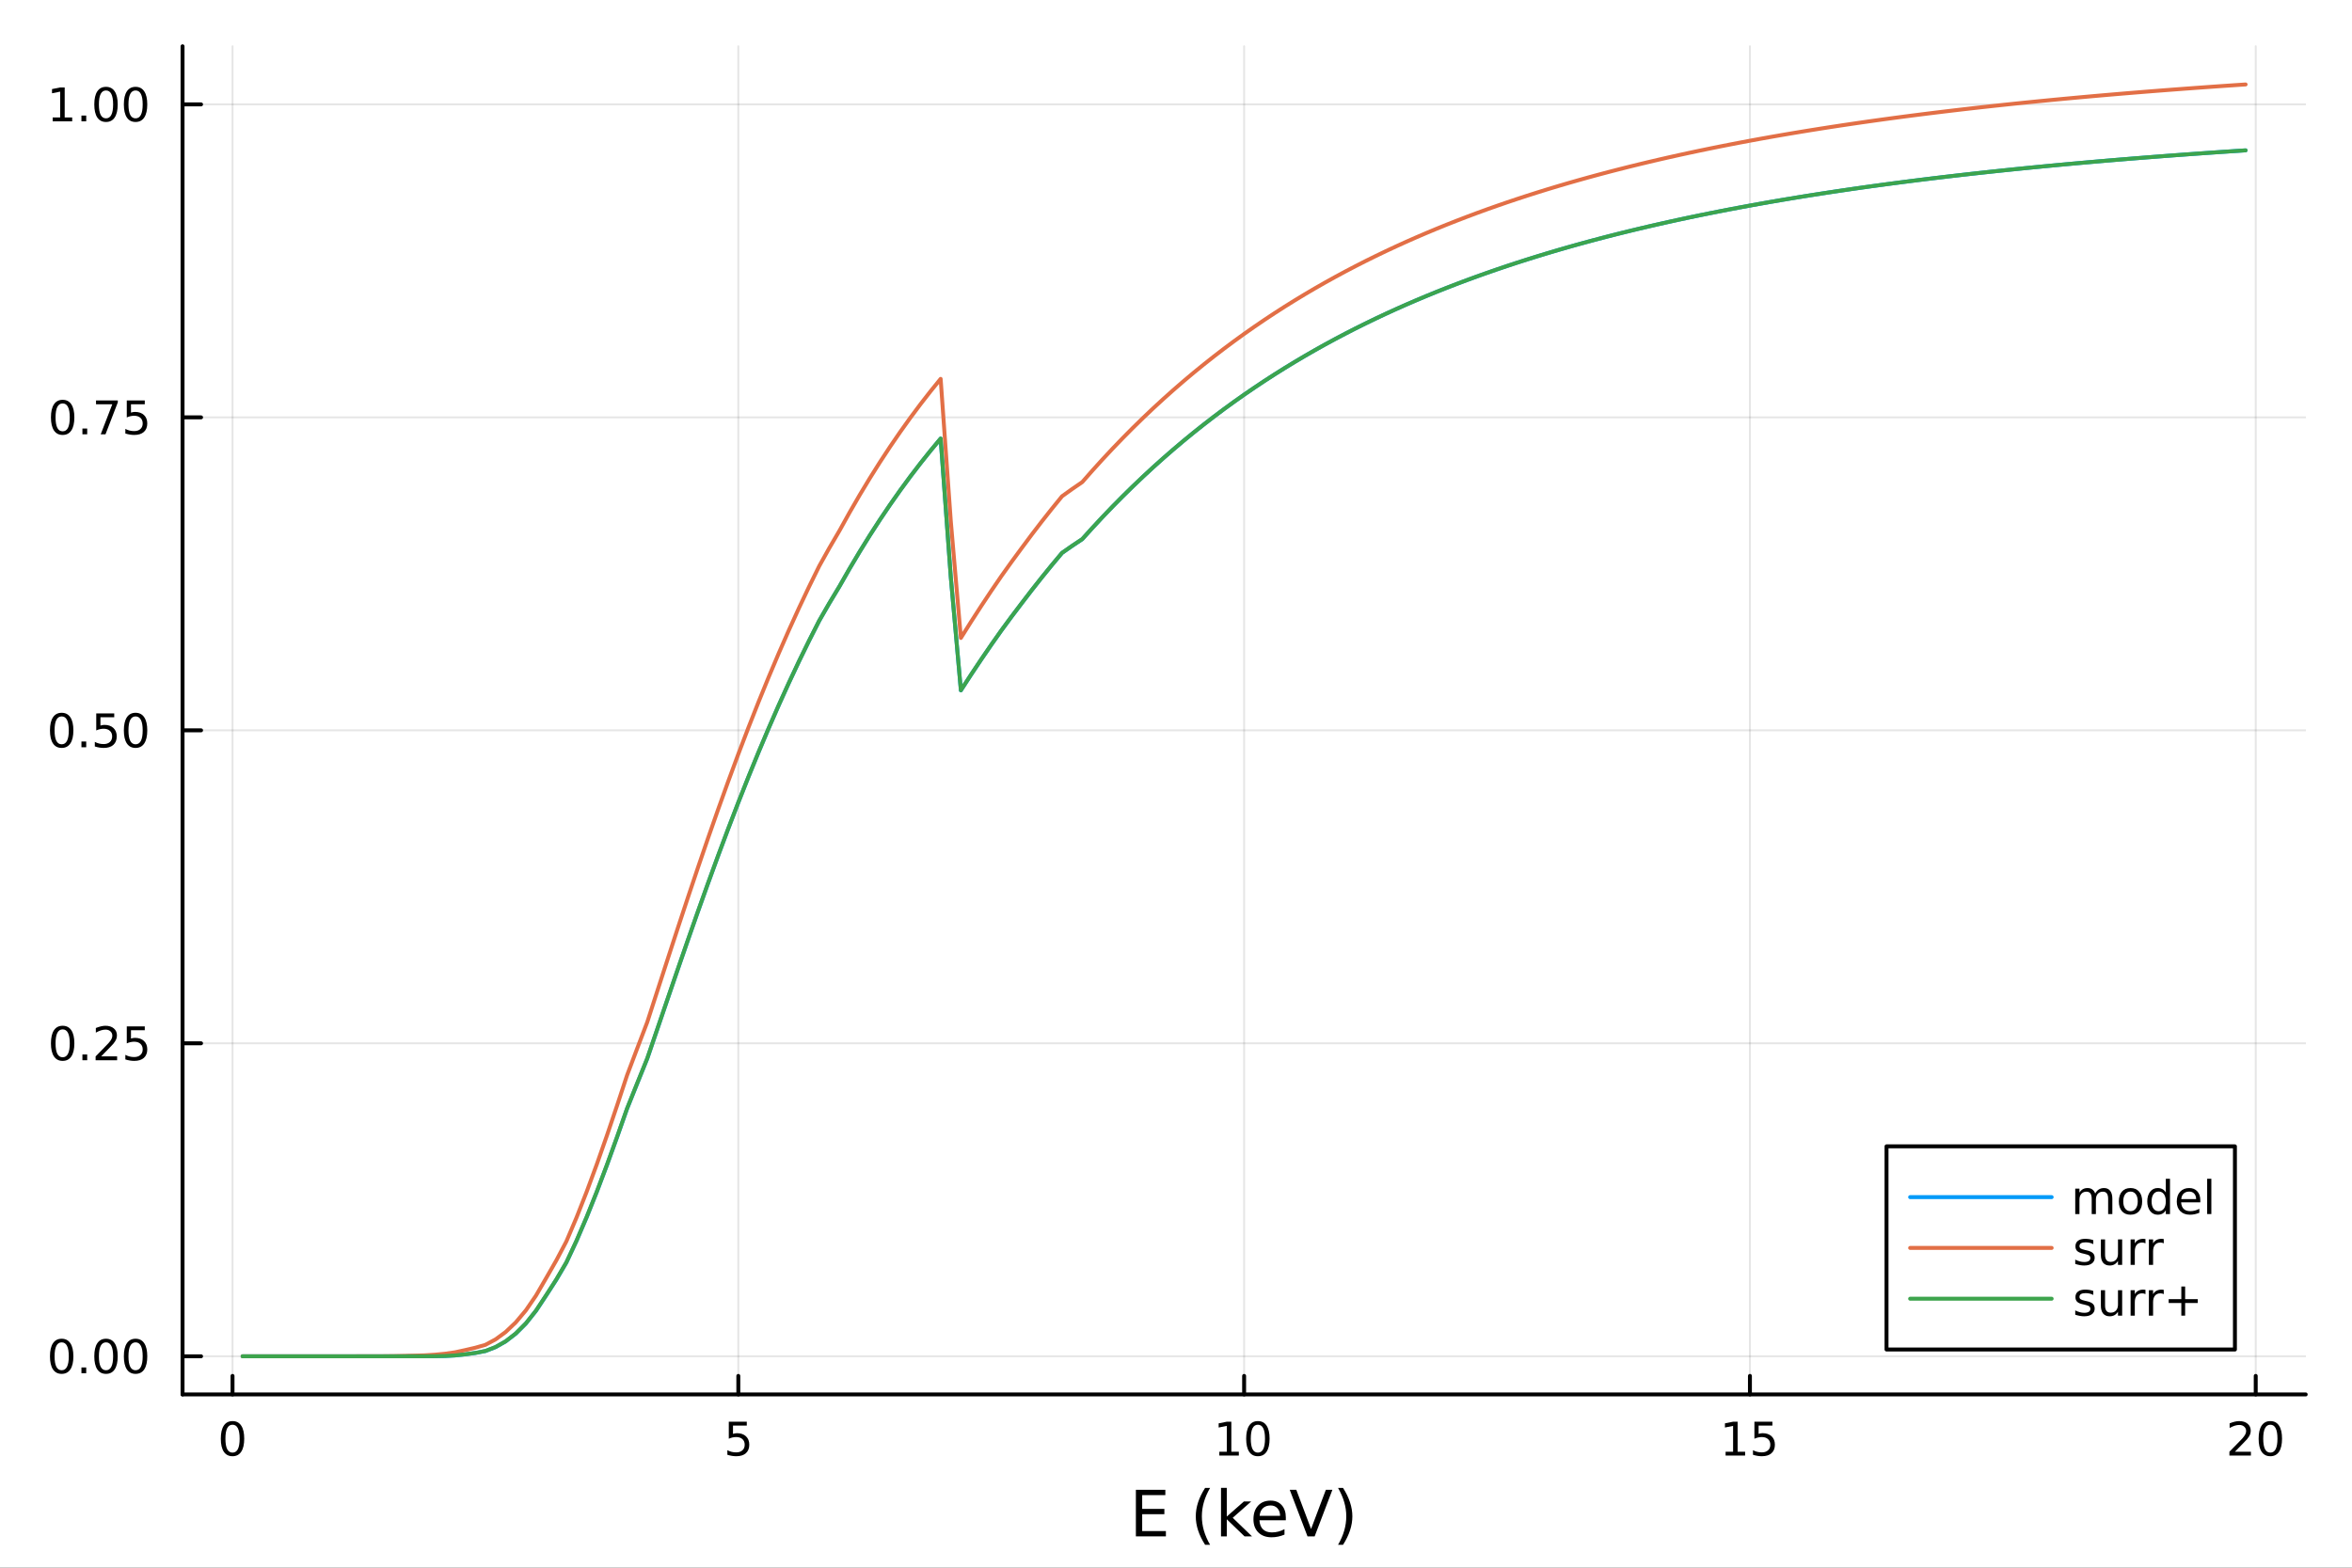 <?xml version="1.0" encoding="utf-8"?>
<svg xmlns="http://www.w3.org/2000/svg" xmlns:xlink="http://www.w3.org/1999/xlink" width="600" height="400" viewBox="0 0 2400 1600">
<rect x="0" y="0" width="2400" height="1600" fill="#333333" stroke="none"/>
<defs>
  <clipPath id="clip670">
    <rect x="0" y="0" width="2400" height="1600"/>
  </clipPath>
</defs>
<path clip-path="url(#clip670)" d="M0 1600 L2400 1600 L2400 0 L0 0  Z" fill="#ffffff" fill-rule="evenodd" fill-opacity="1"/>
<defs>
  <clipPath id="clip671">
    <rect x="480" y="0" width="1681" height="1600"/>
  </clipPath>
</defs>
<path clip-path="url(#clip670)" d="M186.274 1423.18 L2352.76 1423.18 L2352.76 47.244 L186.274 47.244  Z" fill="#ffffff" fill-rule="evenodd" fill-opacity="1"/>
<defs>
  <clipPath id="clip672">
    <rect x="186" y="47" width="2167" height="1377"/>
  </clipPath>
</defs>
<polyline clip-path="url(#clip672)" style="stroke:#000000; stroke-linecap:round; stroke-linejoin:round; stroke-width:2; stroke-opacity:0.1; fill:none" points="237.267,1423.18 237.267,47.244 "/>
<polyline clip-path="url(#clip672)" style="stroke:#000000; stroke-linecap:round; stroke-linejoin:round; stroke-width:2; stroke-opacity:0.1; fill:none" points="753.391,1423.18 753.391,47.244 "/>
<polyline clip-path="url(#clip672)" style="stroke:#000000; stroke-linecap:round; stroke-linejoin:round; stroke-width:2; stroke-opacity:0.1; fill:none" points="1269.51,1423.18 1269.51,47.244 "/>
<polyline clip-path="url(#clip672)" style="stroke:#000000; stroke-linecap:round; stroke-linejoin:round; stroke-width:2; stroke-opacity:0.1; fill:none" points="1785.64,1423.18 1785.64,47.244 "/>
<polyline clip-path="url(#clip672)" style="stroke:#000000; stroke-linecap:round; stroke-linejoin:round; stroke-width:2; stroke-opacity:0.1; fill:none" points="2301.76,1423.18 2301.76,47.244 "/>
<polyline clip-path="url(#clip672)" style="stroke:#000000; stroke-linecap:round; stroke-linejoin:round; stroke-width:2; stroke-opacity:0.1; fill:none" points="186.274,1384.24 2352.76,1384.24 "/>
<polyline clip-path="url(#clip672)" style="stroke:#000000; stroke-linecap:round; stroke-linejoin:round; stroke-width:2; stroke-opacity:0.1; fill:none" points="186.274,1064.81 2352.76,1064.81 "/>
<polyline clip-path="url(#clip672)" style="stroke:#000000; stroke-linecap:round; stroke-linejoin:round; stroke-width:2; stroke-opacity:0.1; fill:none" points="186.274,745.389 2352.76,745.389 "/>
<polyline clip-path="url(#clip672)" style="stroke:#000000; stroke-linecap:round; stroke-linejoin:round; stroke-width:2; stroke-opacity:0.1; fill:none" points="186.274,425.964 2352.76,425.964 "/>
<polyline clip-path="url(#clip672)" style="stroke:#000000; stroke-linecap:round; stroke-linejoin:round; stroke-width:2; stroke-opacity:0.1; fill:none" points="186.274,106.539 2352.76,106.539 "/>
<polyline clip-path="url(#clip670)" style="stroke:#000000; stroke-linecap:round; stroke-linejoin:round; stroke-width:4; stroke-opacity:1; fill:none" points="186.274,1423.18 2352.76,1423.18 "/>
<polyline clip-path="url(#clip670)" style="stroke:#000000; stroke-linecap:round; stroke-linejoin:round; stroke-width:4; stroke-opacity:1; fill:none" points="237.267,1423.18 237.267,1404.28 "/>
<polyline clip-path="url(#clip670)" style="stroke:#000000; stroke-linecap:round; stroke-linejoin:round; stroke-width:4; stroke-opacity:1; fill:none" points="753.391,1423.18 753.391,1404.28 "/>
<polyline clip-path="url(#clip670)" style="stroke:#000000; stroke-linecap:round; stroke-linejoin:round; stroke-width:4; stroke-opacity:1; fill:none" points="1269.51,1423.18 1269.51,1404.28 "/>
<polyline clip-path="url(#clip670)" style="stroke:#000000; stroke-linecap:round; stroke-linejoin:round; stroke-width:4; stroke-opacity:1; fill:none" points="1785.64,1423.18 1785.64,1404.28 "/>
<polyline clip-path="url(#clip670)" style="stroke:#000000; stroke-linecap:round; stroke-linejoin:round; stroke-width:4; stroke-opacity:1; fill:none" points="2301.76,1423.18 2301.76,1404.28 "/>
<path clip-path="url(#clip670)" d="M237.267 1454.1 Q233.656 1454.1 231.827 1457.66 Q230.022 1461.2 230.022 1468.33 Q230.022 1475.44 231.827 1479.01 Q233.656 1482.55 237.267 1482.55 Q240.901 1482.55 242.707 1479.01 Q244.536 1475.44 244.536 1468.33 Q244.536 1461.2 242.707 1457.66 Q240.901 1454.1 237.267 1454.1 M237.267 1450.39 Q243.077 1450.39 246.133 1455 Q249.211 1459.58 249.211 1468.33 Q249.211 1477.06 246.133 1481.67 Q243.077 1486.25 237.267 1486.25 Q231.457 1486.25 228.378 1481.67 Q225.323 1477.06 225.323 1468.33 Q225.323 1459.58 228.378 1455 Q231.457 1450.39 237.267 1450.39 Z" fill="#000000" fill-rule="nonzero" fill-opacity="1" /><path clip-path="url(#clip670)" d="M743.669 1451.02 L762.025 1451.02 L762.025 1454.96 L747.951 1454.96 L747.951 1463.43 Q748.97 1463.08 749.988 1462.92 Q751.007 1462.73 752.025 1462.73 Q757.812 1462.73 761.192 1465.9 Q764.571 1469.08 764.571 1474.49 Q764.571 1480.07 761.099 1483.17 Q757.627 1486.25 751.308 1486.25 Q749.132 1486.25 746.863 1485.88 Q744.618 1485.51 742.211 1484.77 L742.211 1480.07 Q744.294 1481.2 746.516 1481.76 Q748.738 1482.32 751.215 1482.32 Q755.22 1482.32 757.558 1480.21 Q759.896 1478.1 759.896 1474.49 Q759.896 1470.88 757.558 1468.77 Q755.22 1466.67 751.215 1466.67 Q749.34 1466.67 747.465 1467.08 Q745.613 1467.5 743.669 1468.38 L743.669 1451.02 Z" fill="#000000" fill-rule="nonzero" fill-opacity="1" /><path clip-path="url(#clip670)" d="M1244.2 1481.64 L1251.84 1481.64 L1251.84 1455.28 L1243.53 1456.95 L1243.53 1452.69 L1251.8 1451.02 L1256.47 1451.02 L1256.47 1481.64 L1264.11 1481.64 L1264.11 1485.58 L1244.2 1485.58 L1244.2 1481.64 Z" fill="#000000" fill-rule="nonzero" fill-opacity="1" /><path clip-path="url(#clip670)" d="M1283.55 1454.1 Q1279.94 1454.1 1278.11 1457.66 Q1276.31 1461.2 1276.31 1468.33 Q1276.31 1475.44 1278.11 1479.01 Q1279.94 1482.55 1283.55 1482.55 Q1287.19 1482.55 1288.99 1479.01 Q1290.82 1475.44 1290.82 1468.33 Q1290.82 1461.2 1288.99 1457.66 Q1287.19 1454.1 1283.55 1454.1 M1283.55 1450.39 Q1289.36 1450.39 1292.42 1455 Q1295.5 1459.58 1295.5 1468.33 Q1295.5 1477.06 1292.42 1481.67 Q1289.36 1486.25 1283.55 1486.25 Q1277.74 1486.25 1274.67 1481.67 Q1271.61 1477.06 1271.61 1468.33 Q1271.61 1459.58 1274.67 1455 Q1277.74 1450.39 1283.55 1450.39 Z" fill="#000000" fill-rule="nonzero" fill-opacity="1" /><path clip-path="url(#clip670)" d="M1760.82 1481.64 L1768.46 1481.64 L1768.46 1455.28 L1760.15 1456.95 L1760.15 1452.69 L1768.42 1451.02 L1773.09 1451.02 L1773.09 1481.64 L1780.73 1481.64 L1780.73 1485.58 L1760.82 1485.58 L1760.82 1481.64 Z" fill="#000000" fill-rule="nonzero" fill-opacity="1" /><path clip-path="url(#clip670)" d="M1790.22 1451.02 L1808.58 1451.02 L1808.58 1454.96 L1794.5 1454.96 L1794.5 1463.43 Q1795.52 1463.08 1796.54 1462.92 Q1797.56 1462.73 1798.58 1462.73 Q1804.37 1462.73 1807.75 1465.9 Q1811.12 1469.08 1811.12 1474.49 Q1811.12 1480.07 1807.65 1483.17 Q1804.18 1486.25 1797.86 1486.25 Q1795.69 1486.25 1793.42 1485.88 Q1791.17 1485.51 1788.76 1484.77 L1788.76 1480.07 Q1790.85 1481.2 1793.07 1481.76 Q1795.29 1482.32 1797.77 1482.32 Q1801.77 1482.32 1804.11 1480.21 Q1806.45 1478.1 1806.45 1474.49 Q1806.45 1470.88 1804.11 1468.77 Q1801.77 1466.67 1797.77 1466.67 Q1795.89 1466.67 1794.02 1467.08 Q1792.17 1467.5 1790.22 1468.38 L1790.22 1451.02 Z" fill="#000000" fill-rule="nonzero" fill-opacity="1" /><path clip-path="url(#clip670)" d="M2280.54 1481.64 L2296.86 1481.64 L2296.86 1485.58 L2274.91 1485.58 L2274.91 1481.64 Q2277.57 1478.89 2282.16 1474.26 Q2286.76 1469.61 2287.94 1468.27 Q2290.19 1465.74 2291.07 1464.01 Q2291.97 1462.25 2291.97 1460.56 Q2291.97 1457.8 2290.03 1456.07 Q2288.11 1454.33 2285 1454.33 Q2282.8 1454.33 2280.35 1455.09 Q2277.92 1455.86 2275.14 1457.41 L2275.14 1452.69 Q2277.97 1451.55 2280.42 1450.97 Q2282.87 1450.39 2284.91 1450.39 Q2290.28 1450.39 2293.48 1453.08 Q2296.67 1455.77 2296.67 1460.26 Q2296.67 1462.39 2295.86 1464.31 Q2295.07 1466.2 2292.97 1468.8 Q2292.39 1469.47 2289.29 1472.69 Q2286.18 1475.88 2280.54 1481.64 Z" fill="#000000" fill-rule="nonzero" fill-opacity="1" /><path clip-path="url(#clip670)" d="M2316.67 1454.1 Q2313.06 1454.1 2311.23 1457.66 Q2309.42 1461.2 2309.42 1468.33 Q2309.42 1475.44 2311.23 1479.01 Q2313.06 1482.55 2316.67 1482.55 Q2320.3 1482.55 2322.11 1479.01 Q2323.94 1475.44 2323.94 1468.33 Q2323.94 1461.2 2322.11 1457.66 Q2320.3 1454.1 2316.67 1454.1 M2316.67 1450.39 Q2322.48 1450.39 2325.54 1455 Q2328.61 1459.58 2328.61 1468.33 Q2328.61 1477.06 2325.54 1481.67 Q2322.48 1486.25 2316.67 1486.25 Q2310.86 1486.25 2307.78 1481.67 Q2304.73 1477.06 2304.73 1468.33 Q2304.73 1459.58 2307.78 1455 Q2310.86 1450.39 2316.67 1450.39 Z" fill="#000000" fill-rule="nonzero" fill-opacity="1" /><path clip-path="url(#clip670)" d="M1159.07 1520.52 L1189.12 1520.52 L1189.12 1525.93 L1165.5 1525.93 L1165.5 1540 L1188.13 1540 L1188.13 1545.41 L1165.5 1545.41 L1165.5 1562.63 L1189.69 1562.63 L1189.69 1568.04 L1159.07 1568.04 L1159.07 1520.52 Z" fill="#000000" fill-rule="nonzero" fill-opacity="1" /><path clip-path="url(#clip670)" d="M1234.79 1518.58 Q1230.53 1525.9 1228.46 1533.06 Q1226.39 1540.23 1226.39 1547.58 Q1226.39 1554.93 1228.46 1562.16 Q1230.56 1569.35 1234.79 1576.64 L1229.7 1576.64 Q1224.92 1569.16 1222.54 1561.93 Q1220.18 1554.71 1220.18 1547.58 Q1220.18 1540.48 1222.54 1533.29 Q1224.89 1526.09 1229.7 1518.58 L1234.79 1518.58 Z" fill="#000000" fill-rule="nonzero" fill-opacity="1" /><path clip-path="url(#clip670)" d="M1245.93 1518.52 L1251.82 1518.52 L1251.82 1547.77 L1269.29 1532.4 L1276.77 1532.4 L1257.87 1549.07 L1277.57 1568.04 L1269.93 1568.04 L1251.82 1550.63 L1251.82 1568.04 L1245.93 1568.04 L1245.93 1518.52 Z" fill="#000000" fill-rule="nonzero" fill-opacity="1" /><path clip-path="url(#clip670)" d="M1312.07 1548.76 L1312.07 1551.62 L1285.14 1551.62 Q1285.52 1557.67 1288.77 1560.85 Q1292.05 1564 1297.87 1564 Q1301.25 1564 1304.4 1563.17 Q1307.58 1562.35 1310.7 1560.69 L1310.7 1566.23 Q1307.55 1567.57 1304.24 1568.27 Q1300.93 1568.97 1297.52 1568.97 Q1288.99 1568.97 1284 1564 Q1279.03 1559.04 1279.03 1550.57 Q1279.03 1541.82 1283.74 1536.69 Q1288.48 1531.54 1296.51 1531.54 Q1303.7 1531.54 1307.87 1536.18 Q1312.07 1540.8 1312.07 1548.76 M1306.21 1547.04 Q1306.15 1542.23 1303.51 1539.37 Q1300.9 1536.5 1296.57 1536.5 Q1291.67 1536.5 1288.71 1539.27 Q1285.78 1542.04 1285.33 1547.07 L1306.21 1547.04 Z" fill="#000000" fill-rule="nonzero" fill-opacity="1" /><path clip-path="url(#clip670)" d="M1334.19 1568.04 L1316.05 1520.52 L1322.76 1520.52 L1337.82 1560.53 L1352.91 1520.52 L1359.59 1520.52 L1341.48 1568.04 L1334.19 1568.04 Z" fill="#000000" fill-rule="nonzero" fill-opacity="1" /><path clip-path="url(#clip670)" d="M1365.35 1518.58 L1370.44 1518.58 Q1375.22 1526.09 1377.57 1533.29 Q1379.96 1540.48 1379.96 1547.58 Q1379.96 1554.71 1377.57 1561.93 Q1375.22 1569.16 1370.44 1576.64 L1365.35 1576.64 Q1369.58 1569.35 1371.65 1562.16 Q1373.75 1554.93 1373.75 1547.58 Q1373.75 1540.23 1371.65 1533.06 Q1369.58 1525.9 1365.35 1518.58 Z" fill="#000000" fill-rule="nonzero" fill-opacity="1" /><polyline clip-path="url(#clip670)" style="stroke:#000000; stroke-linecap:round; stroke-linejoin:round; stroke-width:4; stroke-opacity:1; fill:none" points="186.274,1423.18 186.274,47.244 "/>
<polyline clip-path="url(#clip670)" style="stroke:#000000; stroke-linecap:round; stroke-linejoin:round; stroke-width:4; stroke-opacity:1; fill:none" points="186.274,1384.24 205.172,1384.24 "/>
<polyline clip-path="url(#clip670)" style="stroke:#000000; stroke-linecap:round; stroke-linejoin:round; stroke-width:4; stroke-opacity:1; fill:none" points="186.274,1064.81 205.172,1064.81 "/>
<polyline clip-path="url(#clip670)" style="stroke:#000000; stroke-linecap:round; stroke-linejoin:round; stroke-width:4; stroke-opacity:1; fill:none" points="186.274,745.389 205.172,745.389 "/>
<polyline clip-path="url(#clip670)" style="stroke:#000000; stroke-linecap:round; stroke-linejoin:round; stroke-width:4; stroke-opacity:1; fill:none" points="186.274,425.964 205.172,425.964 "/>
<polyline clip-path="url(#clip670)" style="stroke:#000000; stroke-linecap:round; stroke-linejoin:round; stroke-width:4; stroke-opacity:1; fill:none" points="186.274,106.539 205.172,106.539 "/>
<path clip-path="url(#clip670)" d="M62.937 1370.04 Q59.325 1370.04 57.497 1373.6 Q55.691 1377.14 55.691 1384.27 Q55.691 1391.38 57.497 1394.94 Q59.325 1398.49 62.937 1398.49 Q66.571 1398.49 68.376 1394.94 Q70.205 1391.38 70.205 1384.27 Q70.205 1377.14 68.376 1373.6 Q66.571 1370.04 62.937 1370.04 M62.937 1366.33 Q68.747 1366.33 71.802 1370.94 Q74.881 1375.52 74.881 1384.27 Q74.881 1393 71.802 1397.61 Q68.747 1402.19 62.937 1402.19 Q57.126 1402.19 54.048 1397.61 Q50.992 1393 50.992 1384.27 Q50.992 1375.52 54.048 1370.94 Q57.126 1366.33 62.937 1366.33 Z" fill="#000000" fill-rule="nonzero" fill-opacity="1" /><path clip-path="url(#clip670)" d="M83.098 1395.64 L87.983 1395.64 L87.983 1401.52 L83.098 1401.52 L83.098 1395.64 Z" fill="#000000" fill-rule="nonzero" fill-opacity="1" /><path clip-path="url(#clip670)" d="M108.168 1370.04 Q104.557 1370.04 102.728 1373.6 Q100.922 1377.14 100.922 1384.27 Q100.922 1391.38 102.728 1394.94 Q104.557 1398.49 108.168 1398.49 Q111.802 1398.49 113.608 1394.94 Q115.436 1391.38 115.436 1384.27 Q115.436 1377.14 113.608 1373.6 Q111.802 1370.04 108.168 1370.04 M108.168 1366.33 Q113.978 1366.33 117.033 1370.94 Q120.112 1375.52 120.112 1384.27 Q120.112 1393 117.033 1397.61 Q113.978 1402.19 108.168 1402.19 Q102.358 1402.19 99.279 1397.61 Q96.223 1393 96.223 1384.27 Q96.223 1375.52 99.279 1370.94 Q102.358 1366.33 108.168 1366.33 Z" fill="#000000" fill-rule="nonzero" fill-opacity="1" /><path clip-path="url(#clip670)" d="M138.33 1370.04 Q134.719 1370.04 132.89 1373.6 Q131.084 1377.14 131.084 1384.27 Q131.084 1391.38 132.89 1394.94 Q134.719 1398.49 138.33 1398.49 Q141.964 1398.49 143.769 1394.94 Q145.598 1391.38 145.598 1384.27 Q145.598 1377.14 143.769 1373.6 Q141.964 1370.04 138.33 1370.04 M138.33 1366.33 Q144.14 1366.33 147.195 1370.94 Q150.274 1375.52 150.274 1384.27 Q150.274 1393 147.195 1397.61 Q144.14 1402.19 138.33 1402.19 Q132.519 1402.19 129.441 1397.61 Q126.385 1393 126.385 1384.27 Q126.385 1375.52 129.441 1370.94 Q132.519 1366.33 138.33 1366.33 Z" fill="#000000" fill-rule="nonzero" fill-opacity="1" /><path clip-path="url(#clip670)" d="M63.932 1050.61 Q60.321 1050.61 58.492 1054.18 Q56.687 1057.72 56.687 1064.85 Q56.687 1071.95 58.492 1075.52 Q60.321 1079.06 63.932 1079.06 Q67.566 1079.06 69.372 1075.52 Q71.2 1071.95 71.2 1064.85 Q71.2 1057.72 69.372 1054.18 Q67.566 1050.61 63.932 1050.61 M63.932 1046.91 Q69.742 1046.91 72.798 1051.51 Q75.876 1056.1 75.876 1064.85 Q75.876 1073.57 72.798 1078.18 Q69.742 1082.76 63.932 1082.76 Q58.122 1082.76 55.043 1078.18 Q51.987 1073.57 51.987 1064.85 Q51.987 1056.1 55.043 1051.51 Q58.122 1046.91 63.932 1046.91 Z" fill="#000000" fill-rule="nonzero" fill-opacity="1" /><path clip-path="url(#clip670)" d="M84.094 1076.21 L88.978 1076.21 L88.978 1082.09 L84.094 1082.09 L84.094 1076.21 Z" fill="#000000" fill-rule="nonzero" fill-opacity="1" /><path clip-path="url(#clip670)" d="M103.191 1078.16 L119.51 1078.16 L119.51 1082.09 L97.566 1082.09 L97.566 1078.16 Q100.228 1075.4 104.811 1070.77 Q109.418 1066.12 110.598 1064.78 Q112.844 1062.26 113.723 1060.52 Q114.626 1058.76 114.626 1057.07 Q114.626 1054.32 112.682 1052.58 Q110.76 1050.84 107.658 1050.84 Q105.459 1050.84 103.006 1051.61 Q100.575 1052.37 97.797 1053.92 L97.797 1049.2 Q100.621 1048.07 103.075 1047.49 Q105.529 1046.91 107.566 1046.91 Q112.936 1046.91 116.131 1049.59 Q119.325 1052.28 119.325 1056.77 Q119.325 1058.9 118.515 1060.82 Q117.728 1062.72 115.621 1065.31 Q115.043 1065.98 111.941 1069.2 Q108.839 1072.39 103.191 1078.16 Z" fill="#000000" fill-rule="nonzero" fill-opacity="1" /><path clip-path="url(#clip670)" d="M129.371 1047.53 L147.728 1047.53 L147.728 1051.47 L133.654 1051.47 L133.654 1059.94 Q134.672 1059.59 135.691 1059.43 Q136.709 1059.25 137.728 1059.25 Q143.515 1059.25 146.894 1062.42 Q150.274 1065.59 150.274 1071.01 Q150.274 1076.58 146.802 1079.69 Q143.33 1082.76 137.01 1082.76 Q134.834 1082.76 132.566 1082.39 Q130.32 1082.02 127.913 1081.28 L127.913 1076.58 Q129.996 1077.72 132.219 1078.27 Q134.441 1078.83 136.918 1078.83 Q140.922 1078.83 143.26 1076.72 Q145.598 1074.62 145.598 1071.01 Q145.598 1067.39 143.26 1065.29 Q140.922 1063.18 136.918 1063.18 Q135.043 1063.18 133.168 1063.6 Q131.316 1064.01 129.371 1064.89 L129.371 1047.53 Z" fill="#000000" fill-rule="nonzero" fill-opacity="1" /><path clip-path="url(#clip670)" d="M62.937 731.187 Q59.325 731.187 57.497 734.752 Q55.691 738.294 55.691 745.423 Q55.691 752.53 57.497 756.095 Q59.325 759.636 62.937 759.636 Q66.571 759.636 68.376 756.095 Q70.205 752.53 70.205 745.423 Q70.205 738.294 68.376 734.752 Q66.571 731.187 62.937 731.187 M62.937 727.484 Q68.747 727.484 71.802 732.09 Q74.881 736.673 74.881 745.423 Q74.881 754.15 71.802 758.757 Q68.747 763.34 62.937 763.34 Q57.126 763.34 54.048 758.757 Q50.992 754.15 50.992 745.423 Q50.992 736.673 54.048 732.09 Q57.126 727.484 62.937 727.484 Z" fill="#000000" fill-rule="nonzero" fill-opacity="1" /><path clip-path="url(#clip670)" d="M83.098 756.789 L87.983 756.789 L87.983 762.669 L83.098 762.669 L83.098 756.789 Z" fill="#000000" fill-rule="nonzero" fill-opacity="1" /><path clip-path="url(#clip670)" d="M98.214 728.109 L116.57 728.109 L116.57 732.044 L102.496 732.044 L102.496 740.516 Q103.515 740.169 104.534 740.007 Q105.552 739.821 106.571 739.821 Q112.358 739.821 115.737 742.993 Q119.117 746.164 119.117 751.581 Q119.117 757.159 115.645 760.261 Q112.172 763.34 105.853 763.34 Q103.677 763.34 101.409 762.969 Q99.163 762.599 96.756 761.858 L96.756 757.159 Q98.839 758.294 101.061 758.849 Q103.284 759.405 105.76 759.405 Q109.765 759.405 112.103 757.298 Q114.441 755.192 114.441 751.581 Q114.441 747.97 112.103 745.863 Q109.765 743.757 105.76 743.757 Q103.885 743.757 102.01 744.173 Q100.159 744.59 98.214 745.47 L98.214 728.109 Z" fill="#000000" fill-rule="nonzero" fill-opacity="1" /><path clip-path="url(#clip670)" d="M138.33 731.187 Q134.719 731.187 132.89 734.752 Q131.084 738.294 131.084 745.423 Q131.084 752.53 132.89 756.095 Q134.719 759.636 138.33 759.636 Q141.964 759.636 143.769 756.095 Q145.598 752.53 145.598 745.423 Q145.598 738.294 143.769 734.752 Q141.964 731.187 138.33 731.187 M138.33 727.484 Q144.14 727.484 147.195 732.09 Q150.274 736.673 150.274 745.423 Q150.274 754.15 147.195 758.757 Q144.14 763.34 138.33 763.34 Q132.519 763.34 129.441 758.757 Q126.385 754.15 126.385 745.423 Q126.385 736.673 129.441 732.09 Q132.519 727.484 138.33 727.484 Z" fill="#000000" fill-rule="nonzero" fill-opacity="1" /><path clip-path="url(#clip670)" d="M63.932 411.762 Q60.321 411.762 58.492 415.327 Q56.687 418.869 56.687 425.998 Q56.687 433.105 58.492 436.67 Q60.321 440.211 63.932 440.211 Q67.566 440.211 69.372 436.67 Q71.2 433.105 71.2 425.998 Q71.2 418.869 69.372 415.327 Q67.566 411.762 63.932 411.762 M63.932 408.059 Q69.742 408.059 72.798 412.665 Q75.876 417.248 75.876 425.998 Q75.876 434.725 72.798 439.332 Q69.742 443.915 63.932 443.915 Q58.122 443.915 55.043 439.332 Q51.987 434.725 51.987 425.998 Q51.987 417.248 55.043 412.665 Q58.122 408.059 63.932 408.059 Z" fill="#000000" fill-rule="nonzero" fill-opacity="1" /><path clip-path="url(#clip670)" d="M84.094 437.364 L88.978 437.364 L88.978 443.244 L84.094 443.244 L84.094 437.364 Z" fill="#000000" fill-rule="nonzero" fill-opacity="1" /><path clip-path="url(#clip670)" d="M97.983 408.684 L120.205 408.684 L120.205 410.674 L107.658 443.244 L102.774 443.244 L114.58 412.619 L97.983 412.619 L97.983 408.684 Z" fill="#000000" fill-rule="nonzero" fill-opacity="1" /><path clip-path="url(#clip670)" d="M129.371 408.684 L147.728 408.684 L147.728 412.619 L133.654 412.619 L133.654 421.091 Q134.672 420.744 135.691 420.582 Q136.709 420.397 137.728 420.397 Q143.515 420.397 146.894 423.568 Q150.274 426.739 150.274 432.156 Q150.274 437.734 146.802 440.836 Q143.33 443.915 137.01 443.915 Q134.834 443.915 132.566 443.545 Q130.32 443.174 127.913 442.434 L127.913 437.734 Q129.996 438.869 132.219 439.424 Q134.441 439.98 136.918 439.98 Q140.922 439.98 143.26 437.873 Q145.598 435.767 145.598 432.156 Q145.598 428.545 143.26 426.438 Q140.922 424.332 136.918 424.332 Q135.043 424.332 133.168 424.748 Q131.316 425.165 129.371 426.045 L129.371 408.684 Z" fill="#000000" fill-rule="nonzero" fill-opacity="1" /><path clip-path="url(#clip670)" d="M53.747 119.884 L61.386 119.884 L61.386 93.518 L53.075 95.185 L53.075 90.925 L61.339 89.259 L66.015 89.259 L66.015 119.884 L73.654 119.884 L73.654 123.819 L53.747 123.819 L53.747 119.884 Z" fill="#000000" fill-rule="nonzero" fill-opacity="1" /><path clip-path="url(#clip670)" d="M83.098 117.939 L87.983 117.939 L87.983 123.819 L83.098 123.819 L83.098 117.939 Z" fill="#000000" fill-rule="nonzero" fill-opacity="1" /><path clip-path="url(#clip670)" d="M108.168 92.338 Q104.557 92.338 102.728 95.902 Q100.922 99.444 100.922 106.574 Q100.922 113.68 102.728 117.245 Q104.557 120.786 108.168 120.786 Q111.802 120.786 113.608 117.245 Q115.436 113.68 115.436 106.574 Q115.436 99.444 113.608 95.902 Q111.802 92.338 108.168 92.338 M108.168 88.634 Q113.978 88.634 117.033 93.24 Q120.112 97.824 120.112 106.574 Q120.112 115.3 117.033 119.907 Q113.978 124.49 108.168 124.49 Q102.358 124.49 99.279 119.907 Q96.223 115.3 96.223 106.574 Q96.223 97.824 99.279 93.24 Q102.358 88.634 108.168 88.634 Z" fill="#000000" fill-rule="nonzero" fill-opacity="1" /><path clip-path="url(#clip670)" d="M138.33 92.338 Q134.719 92.338 132.89 95.902 Q131.084 99.444 131.084 106.574 Q131.084 113.68 132.89 117.245 Q134.719 120.786 138.33 120.786 Q141.964 120.786 143.769 117.245 Q145.598 113.68 145.598 106.574 Q145.598 99.444 143.769 95.902 Q141.964 92.338 138.33 92.338 M138.33 88.634 Q144.14 88.634 147.195 93.24 Q150.274 97.824 150.274 106.574 Q150.274 115.3 147.195 119.907 Q144.14 124.49 138.33 124.49 Q132.519 124.49 129.441 119.907 Q126.385 115.3 126.385 106.574 Q126.385 97.824 129.441 93.24 Q132.519 88.634 138.33 88.634 Z" fill="#000000" fill-rule="nonzero" fill-opacity="1" /><polyline clip-path="url(#clip672)" style="stroke:#009af9; stroke-linecap:round; stroke-linejoin:round; stroke-width:4; stroke-opacity:1; fill:none" points="247.59,1384.24 257.912,1384.24 268.234,1384.24 278.557,1384.24 288.879,1384.24 299.202,1384.24 309.524,1384.24 319.847,1384.24 330.169,1384.24 340.492,1384.24 350.814,1384.24 361.137,1384.24 371.459,1384.24 381.782,1384.24 392.104,1384.24 402.427,1384.24 412.749,1384.24 423.072,1384.23 433.394,1384.22 443.717,1384.14 454.039,1383.93 464.362,1383.39 474.684,1382.28 485.007,1380.86 495.329,1378.9 505.652,1374.91 515.974,1369.07 526.296,1361.13 536.619,1350.81 546.941,1337.84 557.264,1322.25 567.586,1306.25 577.909,1288.68 588.231,1266.63 598.554,1242.57 608.876,1216.76 619.199,1189.48 629.521,1161.03 639.844,1131.67 650.166,1105.95 660.489,1080.42 670.811,1050.2 681.134,1019.94 691.456,989.833 701.779,960.014 712.101,930.615 722.424,901.742 732.746,873.482 743.069,845.903 753.391,819.059 763.713,792.991 774.036,767.727 784.358,743.284 794.681,719.673 805.003,696.894 815.326,674.944 825.648,653.815 835.971,633.492 846.293,615.581 856.616,598.452 866.938,580.384 877.261,563.043 887.583,546.404 897.906,530.445 908.228,515.141 918.551,500.468 928.873,486.402 939.196,472.919 949.518,459.995 959.841,447.608 970.163,588.557 980.486,704.644 990.808,688.734 1001.13,673.247 1011.45,658.18 1021.78,643.527 1032.1,629.501 1042.42,615.876 1052.74,602.422 1063.07,589.353 1073.39,576.663 1083.71,564.343 1094.03,557.141 1104.36,550.254 1114.68,538.832 1125,527.744 1135.32,516.982 1145.65,506.536 1155.97,496.399 1166.29,486.561 1176.61,477.015 1186.94,467.75 1197.26,458.759 1207.58,450.035 1217.9,441.568 1228.23,433.351 1238.55,425.376 1248.87,417.636 1259.19,410.123 1269.51,402.83 1279.84,395.751 1290.16,388.878 1300.48,382.206 1310.8,375.726 1321.13,369.434 1331.45,363.324 1341.77,357.388 1352.09,351.623 1362.42,346.022 1372.74,340.581 1383.06,335.293 1393.38,330.154 1403.71,325.16 1414.03,320.305 1424.35,315.586 1434.67,310.997 1445,306.535 1455.32,302.195 1465.64,297.975 1475.96,293.869 1486.29,289.874 1496.61,285.988 1506.93,282.205 1517.25,278.524 1527.58,274.941 1537.9,271.452 1548.22,268.056 1558.54,264.749 1568.87,261.528 1579.19,258.39 1589.51,255.334 1599.83,252.356 1610.16,249.455 1620.48,246.627 1630.8,243.871 1641.12,241.184 1651.45,238.565 1661.77,236.012 1672.09,233.521 1682.41,231.093 1692.74,228.724 1703.06,226.413 1713.38,224.158 1723.7,221.958 1734.03,219.811 1744.35,217.715 1754.67,215.669 1764.99,213.672 1775.32,211.723 1785.64,209.819 1795.96,207.959 1806.28,206.143 1816.61,204.369 1826.93,202.636 1837.25,200.943 1847.57,199.288 1857.9,197.671 1868.22,196.09 1878.54,194.545 1888.86,193.034 1899.19,191.558 1909.51,190.113 1919.83,188.701 1930.15,187.32 1940.48,185.969 1950.8,184.647 1961.12,183.354 1971.44,182.089 1981.77,180.85 1992.09,179.639 2002.41,178.453 2012.73,177.292 2023.06,176.155 2033.38,175.042 2043.7,173.953 2054.02,172.886 2064.35,171.84 2074.67,170.817 2084.99,169.814 2095.31,168.832 2105.64,167.87 2115.96,166.927 2126.28,166.003 2136.6,165.097 2146.93,164.209 2157.25,163.339 2167.57,162.487 2177.89,161.65 2188.22,160.831 2198.54,160.027 2208.86,159.238 2219.18,158.465 2229.51,157.707 2239.83,156.963 2250.15,156.234 2260.47,155.518 2270.8,154.815 2281.12,154.126 2291.44,153.45 "/>
<polyline clip-path="url(#clip672)" style="stroke:#e26f46; stroke-linecap:round; stroke-linejoin:round; stroke-width:4; stroke-opacity:1; fill:none" points="247.59,1384.24 257.912,1384.24 268.234,1384.24 278.557,1384.24 288.879,1384.24 299.202,1384.24 309.524,1384.24 319.847,1384.24 330.169,1384.24 340.492,1384.24 350.814,1384.24 361.137,1384.24 371.459,1384.23 381.782,1384.22 392.104,1384.17 402.427,1384.05 412.749,1383.82 423.072,1383.57 433.394,1383.26 443.717,1382.61 454.039,1381.63 464.362,1380.16 474.684,1377.91 485.007,1375.51 495.329,1372.55 505.652,1367 515.974,1359.45 526.296,1349.64 536.619,1337.34 546.941,1322.27 557.264,1304.51 567.586,1286.54 577.909,1267.03 588.231,1242.77 598.554,1216.53 608.876,1188.58 619.199,1159.23 629.521,1128.76 639.844,1097.48 650.166,1070.16 660.489,1043.13 670.811,1011.22 681.134,979.376 691.456,947.757 701.779,916.515 712.101,885.774 722.424,855.638 732.746,826.191 743.069,797.497 753.391,769.607 763.713,742.557 774.036,716.372 784.358,691.065 794.681,666.643 805.003,643.103 815.326,620.44 825.648,598.64 835.971,577.687 846.293,559.234 856.616,541.596 866.938,523.002 877.261,505.165 887.583,488.06 897.906,471.661 908.228,455.943 918.551,440.879 928.873,426.444 939.196,412.613 949.518,399.359 959.841,386.66 970.163,531.411 980.486,651.11 990.808,634.675 1001.13,618.688 1011.45,603.142 1021.78,588.032 1032.1,573.574 1042.42,559.538 1052.74,545.682 1063.07,532.23 1073.39,519.173 1083.71,506.501 1094.03,499.096 1104.36,492.016 1114.68,480.277 1125,468.886 1135.32,457.833 1145.65,447.108 1155.97,436.702 1166.29,426.607 1176.61,416.813 1186.94,407.311 1197.26,398.092 1207.58,389.148 1217.9,380.47 1228.23,372.05 1238.55,363.88 1248.87,355.952 1259.19,348.258 1269.51,340.791 1279.84,333.544 1290.16,326.509 1300.48,319.681 1310.8,313.051 1321.13,306.614 1331.45,300.363 1341.77,294.293 1352.09,288.397 1362.42,282.67 1372.74,277.107 1383.06,271.702 1393.38,266.449 1403.71,261.345 1414.03,256.384 1424.35,251.562 1434.67,246.874 1445,242.315 1455.32,237.883 1465.64,233.572 1475.96,229.378 1486.29,225.299 1496.61,221.331 1506.93,217.469 1517.25,213.71 1527.58,210.052 1537.9,206.492 1548.22,203.025 1558.54,199.649 1568.87,196.362 1579.19,193.16 1589.51,190.041 1599.83,187.003 1610.16,184.043 1620.48,181.158 1630.8,178.346 1641.12,175.605 1651.45,172.934 1661.77,170.329 1672.09,167.789 1682.41,165.312 1692.74,162.896 1703.06,160.539 1713.38,158.24 1723.7,155.996 1734.03,153.807 1744.35,151.67 1754.67,149.584 1764.99,147.548 1775.32,145.561 1785.64,143.619 1795.96,141.724 1806.28,139.873 1816.61,138.064 1826.93,136.297 1837.25,134.571 1847.57,132.885 1857.9,131.237 1868.22,129.626 1878.54,128.051 1888.86,126.512 1899.19,125.006 1909.51,123.535 1919.83,122.096 1930.15,120.688 1940.48,119.311 1950.8,117.965 1961.12,116.647 1971.44,115.358 1981.77,114.096 1992.09,112.861 2002.41,111.653 2012.73,110.47 2023.06,109.312 2033.38,108.179 2043.7,107.069 2054.02,105.981 2064.35,104.917 2074.67,103.874 2084.99,102.853 2095.31,101.852 2105.64,100.872 2115.96,99.911 2126.28,98.97 2136.6,98.048 2146.93,97.144 2157.25,96.258 2167.57,95.389 2177.89,94.537 2188.22,93.702 2198.54,92.884 2208.86,92.081 2219.18,91.293 2229.51,90.521 2239.83,89.764 2250.15,89.02 2260.47,88.291 2270.8,87.576 2281.12,86.874 2291.44,86.186 "/>
<polyline clip-path="url(#clip672)" style="stroke:#3da44d; stroke-linecap:round; stroke-linejoin:round; stroke-width:4; stroke-opacity:1; fill:none" points="247.59,1384.24 257.912,1384.24 268.234,1384.24 278.557,1384.24 288.879,1384.24 299.202,1384.24 309.524,1384.24 319.847,1384.24 330.169,1384.24 340.492,1384.24 350.814,1384.24 361.137,1384.24 371.459,1384.24 381.782,1384.24 392.104,1384.24 402.427,1384.24 412.749,1384.24 423.072,1384.23 433.394,1384.21 443.717,1384.14 454.039,1383.92 464.362,1383.37 474.684,1382.24 485.007,1380.8 495.329,1378.83 505.652,1374.8 515.974,1368.93 526.296,1360.95 536.619,1350.6 546.941,1337.6 557.264,1321.97 567.586,1305.95 577.909,1288.37 588.231,1266.3 598.554,1242.23 608.876,1216.41 619.199,1189.14 629.521,1160.69 639.844,1131.34 650.166,1105.63 660.489,1080.11 670.811,1049.9 681.134,1019.66 691.456,989.561 701.779,959.757 712.101,930.373 722.424,901.514 732.746,873.267 743.069,845.701 753.391,818.871 763.713,792.815 774.036,767.563 784.358,743.131 794.681,719.53 805.003,696.761 815.326,674.821 825.648,653.7 835.971,633.385 846.293,615.482 856.616,598.359 866.938,580.298 877.261,562.962 887.583,546.329 897.906,530.375 908.228,515.076 918.551,500.408 928.873,486.346 939.196,472.867 949.518,459.947 959.841,447.562 970.163,588.468 980.486,704.508 990.808,688.605 1001.13,673.124 1011.45,658.063 1021.78,643.417 1032.1,629.395 1042.42,615.777 1052.74,602.327 1063.07,589.263 1073.39,576.577 1083.71,564.261 1094.03,557.062 1104.36,550.177 1114.68,538.759 1125,527.675 1135.32,516.916 1145.65,506.474 1155.97,496.34 1166.29,486.505 1176.61,476.961 1186.94,467.699 1197.26,458.711 1207.58,449.988 1217.9,441.524 1228.23,433.309 1238.55,425.336 1248.87,417.598 1259.19,410.087 1269.51,402.796 1279.84,395.718 1290.16,388.847 1300.48,382.176 1310.8,375.698 1321.13,369.407 1331.45,363.298 1341.77,357.364 1352.09,351.6 1362.42,346 1372.74,340.559 1383.06,335.272 1393.38,330.135 1403.71,325.141 1414.03,320.287 1424.35,315.568 1434.67,310.98 1445,306.519 1455.32,302.18 1465.64,297.96 1475.96,293.855 1486.29,289.861 1496.61,285.975 1506.93,282.193 1517.25,278.512 1527.58,274.93 1537.9,271.442 1548.22,268.046 1558.54,264.739 1568.87,261.518 1579.19,258.381 1589.51,255.325 1599.83,252.348 1610.16,249.447 1620.48,246.619 1630.8,243.864 1641.12,241.177 1651.45,238.558 1661.77,236.005 1672.09,233.515 1682.41,231.087 1692.74,228.718 1703.06,226.407 1713.38,224.152 1723.7,221.952 1734.03,219.806 1744.35,217.71 1754.67,215.665 1764.99,213.668 1775.32,211.718 1785.64,209.815 1795.96,207.955 1806.28,206.139 1816.61,204.365 1826.93,202.632 1837.25,200.939 1847.57,199.284 1857.9,197.667 1868.22,196.087 1878.54,194.542 1888.86,193.031 1899.19,191.555 1909.51,190.111 1919.83,188.699 1930.15,187.317 1940.48,185.966 1950.8,184.645 1961.12,183.352 1971.44,182.086 1981.77,180.848 1992.09,179.637 2002.41,178.451 2012.73,177.29 2023.06,176.153 2033.38,175.04 2043.7,173.951 2054.02,172.884 2064.35,171.839 2074.67,170.815 2084.99,169.813 2095.31,168.83 2105.64,167.868 2115.96,166.925 2126.28,166.001 2136.6,165.096 2146.93,164.208 2157.25,163.338 2167.57,162.485 2177.89,161.649 2188.22,160.829 2198.54,160.026 2208.86,159.237 2219.18,158.464 2229.51,157.706 2239.83,156.962 2250.15,156.233 2260.47,155.517 2270.8,154.814 2281.12,154.125 2291.44,153.449 "/>
<path clip-path="url(#clip670)" d="M1925.03 1377.32 L2280.54 1377.32 L2280.54 1169.96 L1925.03 1169.96  Z" fill="#ffffff" fill-rule="evenodd" fill-opacity="1"/>
<polyline clip-path="url(#clip670)" style="stroke:#000000; stroke-linecap:round; stroke-linejoin:round; stroke-width:4; stroke-opacity:1; fill:none" points="1925.03,1377.32 2280.54,1377.32 2280.54,1169.96 1925.03,1169.96 1925.03,1377.32 "/>
<polyline clip-path="url(#clip670)" style="stroke:#009af9; stroke-linecap:round; stroke-linejoin:round; stroke-width:4; stroke-opacity:1; fill:none" points="1949.1,1221.8 2093.53,1221.8 "/>
<path clip-path="url(#clip670)" d="M2137.95 1218.13 Q2139.55 1215.26 2141.77 1213.89 Q2143.99 1212.52 2147 1212.52 Q2151.05 1212.52 2153.25 1215.37 Q2155.45 1218.2 2155.45 1223.43 L2155.45 1239.08 L2151.17 1239.08 L2151.17 1223.57 Q2151.17 1219.84 2149.85 1218.03 Q2148.53 1216.23 2145.82 1216.23 Q2142.51 1216.23 2140.59 1218.43 Q2138.67 1220.63 2138.67 1224.42 L2138.67 1239.08 L2134.39 1239.08 L2134.39 1223.57 Q2134.39 1219.82 2133.07 1218.03 Q2131.75 1216.23 2128.99 1216.23 Q2125.73 1216.23 2123.81 1218.45 Q2121.89 1220.65 2121.89 1224.42 L2121.89 1239.08 L2117.6 1239.08 L2117.6 1213.15 L2121.89 1213.15 L2121.89 1217.18 Q2123.34 1214.79 2125.38 1213.66 Q2127.42 1212.52 2130.22 1212.52 Q2133.04 1212.52 2135.01 1213.96 Q2137 1215.39 2137.95 1218.13 Z" fill="#000000" fill-rule="nonzero" fill-opacity="1" /><path clip-path="url(#clip670)" d="M2173.99 1216.14 Q2170.57 1216.14 2168.57 1218.82 Q2166.58 1221.48 2166.58 1226.14 Q2166.58 1230.79 2168.55 1233.47 Q2170.54 1236.14 2173.99 1236.14 Q2177.39 1236.14 2179.38 1233.45 Q2181.38 1230.77 2181.38 1226.14 Q2181.38 1221.53 2179.38 1218.84 Q2177.39 1216.14 2173.99 1216.14 M2173.99 1212.52 Q2179.55 1212.52 2182.72 1216.14 Q2185.89 1219.75 2185.89 1226.14 Q2185.89 1232.5 2182.72 1236.14 Q2179.55 1239.75 2173.99 1239.75 Q2168.41 1239.75 2165.24 1236.14 Q2162.09 1232.5 2162.09 1226.14 Q2162.09 1219.75 2165.24 1216.14 Q2168.41 1212.52 2173.99 1212.52 Z" fill="#000000" fill-rule="nonzero" fill-opacity="1" /><path clip-path="url(#clip670)" d="M2210.01 1217.08 L2210.01 1203.06 L2214.27 1203.06 L2214.27 1239.08 L2210.01 1239.08 L2210.01 1235.19 Q2208.67 1237.5 2206.61 1238.64 Q2204.57 1239.75 2201.7 1239.75 Q2197 1239.75 2194.04 1236 Q2191.1 1232.25 2191.1 1226.14 Q2191.1 1220.02 2194.04 1216.27 Q2197 1212.52 2201.7 1212.52 Q2204.57 1212.52 2206.61 1213.66 Q2208.67 1214.77 2210.01 1217.08 M2195.5 1226.14 Q2195.5 1230.83 2197.42 1233.52 Q2199.36 1236.18 2202.74 1236.18 Q2206.12 1236.18 2208.07 1233.52 Q2210.01 1230.83 2210.01 1226.14 Q2210.01 1221.44 2208.07 1218.77 Q2206.12 1216.09 2202.74 1216.09 Q2199.36 1216.09 2197.42 1218.77 Q2195.5 1221.44 2195.5 1226.14 Z" fill="#000000" fill-rule="nonzero" fill-opacity="1" /><path clip-path="url(#clip670)" d="M2245.22 1225.05 L2245.22 1227.13 L2225.63 1227.13 Q2225.91 1231.53 2228.27 1233.84 Q2230.66 1236.14 2234.89 1236.14 Q2237.35 1236.14 2239.64 1235.53 Q2241.95 1234.93 2244.22 1233.73 L2244.22 1237.76 Q2241.93 1238.73 2239.52 1239.24 Q2237.12 1239.75 2234.64 1239.75 Q2228.44 1239.75 2224.8 1236.14 Q2221.19 1232.52 2221.19 1226.37 Q2221.19 1220 2224.62 1216.27 Q2228.07 1212.52 2233.9 1212.52 Q2239.13 1212.52 2242.16 1215.9 Q2245.22 1219.26 2245.22 1225.05 M2240.96 1223.8 Q2240.91 1220.3 2238.99 1218.22 Q2237.09 1216.14 2233.94 1216.14 Q2230.38 1216.14 2228.23 1218.15 Q2226.1 1220.16 2225.77 1223.82 L2240.96 1223.8 Z" fill="#000000" fill-rule="nonzero" fill-opacity="1" /><path clip-path="url(#clip670)" d="M2252.21 1203.06 L2256.47 1203.06 L2256.47 1239.08 L2252.21 1239.08 L2252.21 1203.06 Z" fill="#000000" fill-rule="nonzero" fill-opacity="1" /><polyline clip-path="url(#clip670)" style="stroke:#e26f46; stroke-linecap:round; stroke-linejoin:round; stroke-width:4; stroke-opacity:1; fill:none" points="1949.1,1273.64 2093.53,1273.64 "/>
<path clip-path="url(#clip670)" d="M2136.03 1265.75 L2136.03 1269.78 Q2134.22 1268.86 2132.28 1268.39 Q2130.33 1267.93 2128.25 1267.93 Q2125.08 1267.93 2123.48 1268.9 Q2121.91 1269.87 2121.91 1271.82 Q2121.91 1273.3 2123.04 1274.16 Q2124.18 1274.99 2127.6 1275.75 L2129.06 1276.08 Q2133.6 1277.05 2135.5 1278.83 Q2137.42 1280.59 2137.42 1283.76 Q2137.42 1287.37 2134.55 1289.48 Q2131.7 1291.59 2126.7 1291.59 Q2124.62 1291.59 2122.35 1291.17 Q2120.1 1290.78 2117.6 1289.97 L2117.6 1285.57 Q2119.96 1286.79 2122.26 1287.42 Q2124.55 1288.02 2126.79 1288.02 Q2129.8 1288.02 2131.42 1287 Q2133.04 1285.96 2133.04 1284.09 Q2133.04 1282.35 2131.86 1281.42 Q2130.7 1280.5 2126.75 1279.64 L2125.26 1279.3 Q2121.31 1278.46 2119.55 1276.75 Q2117.79 1275.01 2117.79 1272 Q2117.79 1268.35 2120.38 1266.36 Q2122.97 1264.36 2127.74 1264.36 Q2130.1 1264.36 2132.19 1264.71 Q2134.27 1265.06 2136.03 1265.75 Z" fill="#000000" fill-rule="nonzero" fill-opacity="1" /><path clip-path="url(#clip670)" d="M2143.76 1280.68 L2143.76 1264.99 L2148.02 1264.99 L2148.02 1280.52 Q2148.02 1284.2 2149.45 1286.05 Q2150.89 1287.88 2153.76 1287.88 Q2157.21 1287.88 2159.2 1285.68 Q2161.21 1283.48 2161.21 1279.69 L2161.21 1264.99 L2165.47 1264.99 L2165.47 1290.92 L2161.21 1290.92 L2161.21 1286.93 Q2159.66 1289.29 2157.6 1290.45 Q2155.57 1291.59 2152.86 1291.59 Q2148.39 1291.59 2146.07 1288.81 Q2143.76 1286.03 2143.76 1280.68 M2154.48 1264.36 L2154.48 1264.36 Z" fill="#000000" fill-rule="nonzero" fill-opacity="1" /><path clip-path="url(#clip670)" d="M2189.27 1268.97 Q2188.55 1268.55 2187.7 1268.37 Q2186.86 1268.16 2185.84 1268.16 Q2182.23 1268.16 2180.29 1270.52 Q2178.37 1272.86 2178.37 1277.26 L2178.37 1290.92 L2174.08 1290.92 L2174.08 1264.99 L2178.37 1264.99 L2178.37 1269.02 Q2179.71 1266.66 2181.86 1265.52 Q2184.01 1264.36 2187.09 1264.36 Q2187.53 1264.36 2188.07 1264.43 Q2188.6 1264.48 2189.25 1264.6 L2189.27 1268.97 Z" fill="#000000" fill-rule="nonzero" fill-opacity="1" /><path clip-path="url(#clip670)" d="M2207.93 1268.97 Q2207.21 1268.55 2206.35 1268.37 Q2205.52 1268.16 2204.5 1268.16 Q2200.89 1268.16 2198.94 1270.52 Q2197.02 1272.86 2197.02 1277.26 L2197.02 1290.92 L2192.74 1290.92 L2192.74 1264.99 L2197.02 1264.99 L2197.02 1269.02 Q2198.37 1266.66 2200.52 1265.52 Q2202.67 1264.36 2205.75 1264.36 Q2206.19 1264.36 2206.72 1264.43 Q2207.26 1264.48 2207.9 1264.6 L2207.93 1268.97 Z" fill="#000000" fill-rule="nonzero" fill-opacity="1" /><polyline clip-path="url(#clip670)" style="stroke:#3da44d; stroke-linecap:round; stroke-linejoin:round; stroke-width:4; stroke-opacity:1; fill:none" points="1949.1,1325.48 2093.53,1325.48 "/>
<path clip-path="url(#clip670)" d="M2136.03 1317.59 L2136.03 1321.62 Q2134.22 1320.7 2132.28 1320.23 Q2130.33 1319.77 2128.25 1319.77 Q2125.08 1319.77 2123.48 1320.74 Q2121.91 1321.71 2121.91 1323.66 Q2121.91 1325.14 2123.04 1326 Q2124.18 1326.83 2127.6 1327.59 L2129.06 1327.92 Q2133.6 1328.89 2135.5 1330.67 Q2137.42 1332.43 2137.42 1335.6 Q2137.42 1339.21 2134.55 1341.32 Q2131.7 1343.43 2126.7 1343.43 Q2124.62 1343.43 2122.35 1343.01 Q2120.1 1342.62 2117.6 1341.81 L2117.6 1337.41 Q2119.96 1338.63 2122.26 1339.26 Q2124.55 1339.86 2126.79 1339.86 Q2129.8 1339.86 2131.42 1338.84 Q2133.04 1337.8 2133.04 1335.93 Q2133.04 1334.19 2131.86 1333.26 Q2130.7 1332.34 2126.75 1331.48 L2125.26 1331.14 Q2121.31 1330.3 2119.55 1328.59 Q2117.79 1326.85 2117.79 1323.84 Q2117.79 1320.19 2120.38 1318.2 Q2122.97 1316.2 2127.74 1316.2 Q2130.1 1316.2 2132.19 1316.55 Q2134.27 1316.9 2136.03 1317.59 Z" fill="#000000" fill-rule="nonzero" fill-opacity="1" /><path clip-path="url(#clip670)" d="M2143.76 1332.52 L2143.76 1316.83 L2148.02 1316.83 L2148.02 1332.36 Q2148.02 1336.04 2149.45 1337.89 Q2150.89 1339.72 2153.76 1339.72 Q2157.21 1339.72 2159.2 1337.52 Q2161.21 1335.32 2161.21 1331.53 L2161.21 1316.83 L2165.47 1316.83 L2165.47 1342.76 L2161.21 1342.76 L2161.21 1338.77 Q2159.66 1341.13 2157.6 1342.29 Q2155.57 1343.43 2152.86 1343.43 Q2148.39 1343.43 2146.07 1340.65 Q2143.76 1337.87 2143.76 1332.52 M2154.48 1316.2 L2154.48 1316.2 Z" fill="#000000" fill-rule="nonzero" fill-opacity="1" /><path clip-path="url(#clip670)" d="M2189.27 1320.81 Q2188.55 1320.39 2187.7 1320.21 Q2186.86 1320 2185.84 1320 Q2182.23 1320 2180.29 1322.36 Q2178.37 1324.7 2178.37 1329.1 L2178.37 1342.76 L2174.08 1342.76 L2174.08 1316.83 L2178.37 1316.83 L2178.37 1320.86 Q2179.71 1318.5 2181.86 1317.36 Q2184.01 1316.2 2187.09 1316.2 Q2187.53 1316.2 2188.07 1316.27 Q2188.6 1316.32 2189.25 1316.44 L2189.27 1320.81 Z" fill="#000000" fill-rule="nonzero" fill-opacity="1" /><path clip-path="url(#clip670)" d="M2207.93 1320.81 Q2207.21 1320.39 2206.35 1320.21 Q2205.52 1320 2204.5 1320 Q2200.89 1320 2198.94 1322.36 Q2197.02 1324.7 2197.02 1329.1 L2197.02 1342.76 L2192.74 1342.76 L2192.74 1316.83 L2197.02 1316.83 L2197.02 1320.86 Q2198.37 1318.5 2200.52 1317.36 Q2202.67 1316.2 2205.75 1316.2 Q2206.19 1316.2 2206.72 1316.27 Q2207.26 1316.32 2207.9 1316.44 L2207.93 1320.81 Z" fill="#000000" fill-rule="nonzero" fill-opacity="1" /><path clip-path="url(#clip670)" d="M2229.73 1313.03 L2229.73 1325.93 L2242.63 1325.93 L2242.63 1329.86 L2229.73 1329.86 L2229.73 1342.76 L2225.84 1342.76 L2225.84 1329.86 L2212.95 1329.86 L2212.95 1325.93 L2225.84 1325.93 L2225.84 1313.03 L2229.73 1313.03 Z" fill="#000000" fill-rule="nonzero" fill-opacity="1" /></svg>
